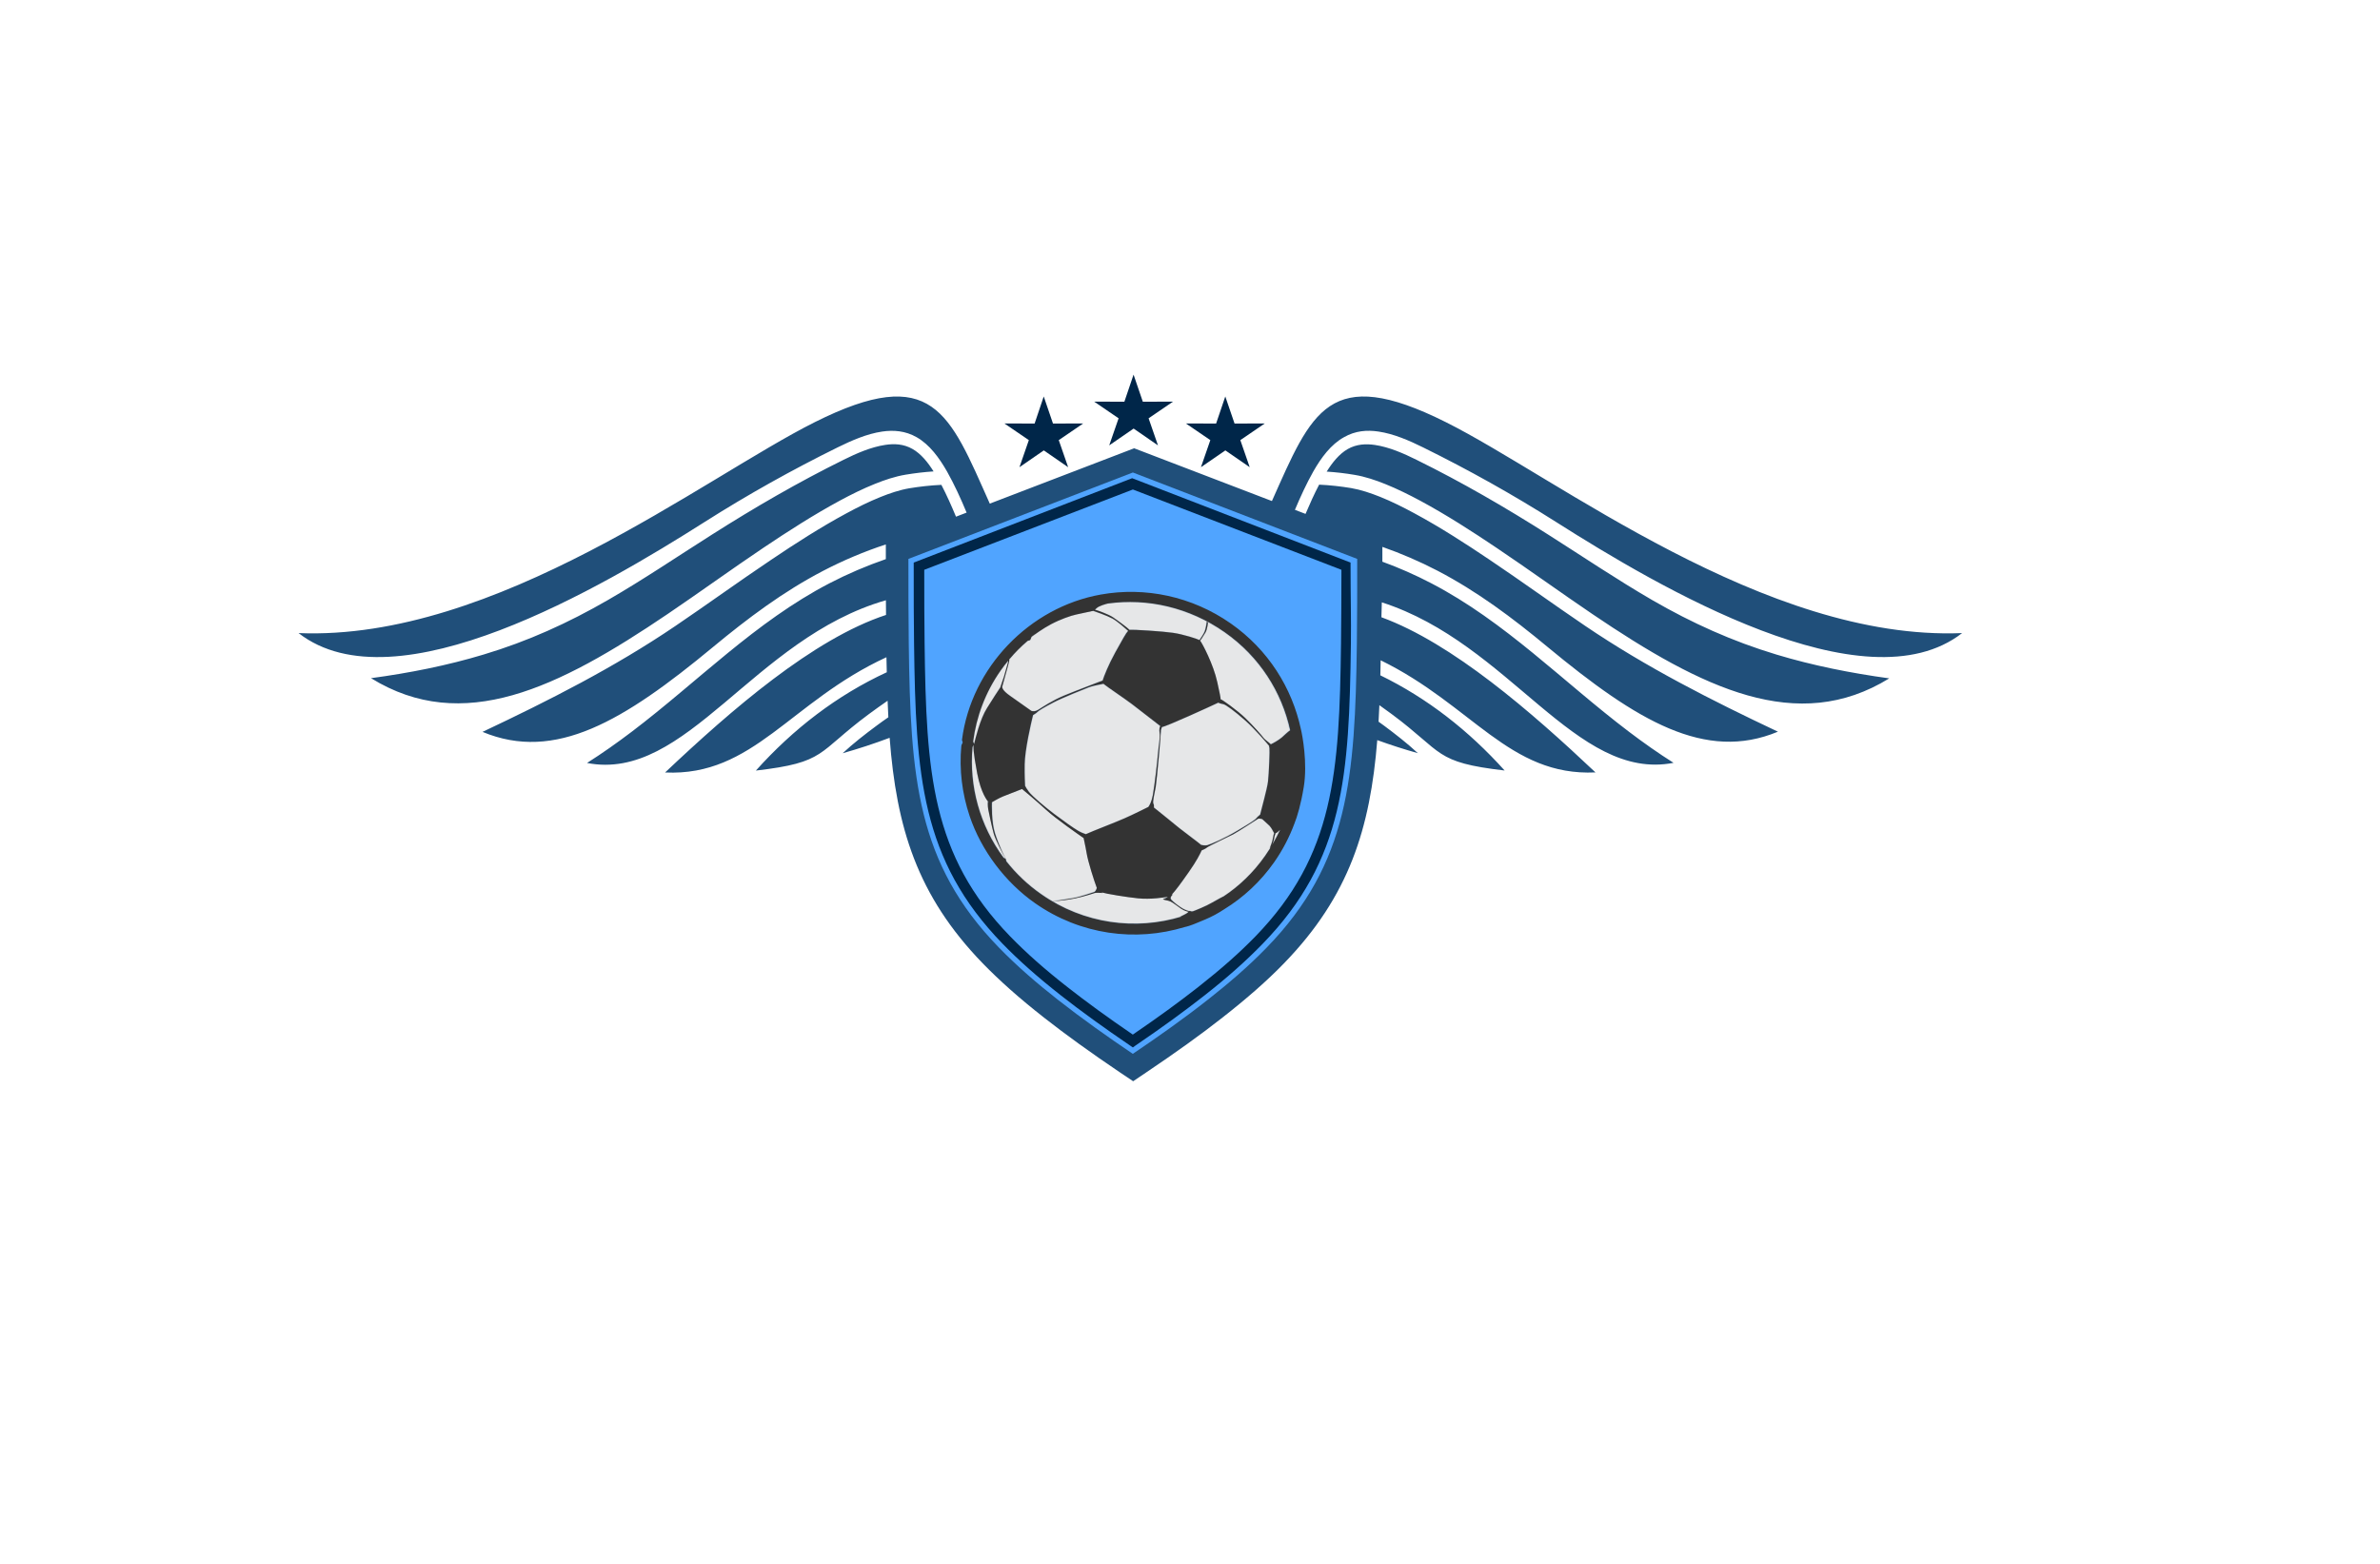 <?xml version="1.0" encoding="utf-8"?>
<!-- Generator: Adobe Illustrator 27.8.1, SVG Export Plug-In . SVG Version: 6.00 Build 0)  -->
<svg version="1.1" xmlns="http://www.w3.org/2000/svg" xmlns:xlink="http://www.w3.org/1999/xlink" x="0px" y="0px"
	 viewBox="0 0 350 230" style="enable-background:new 0 0 350 230;" xml:space="preserve">
<style type="text/css">
	.st0{fill:#FF9D00;}
	.st1{fill:url(#SVGID_1_);}
	.st2{opacity:0.22;fill:url(#SVGID_00000145019846453367118670000017722664325425361802_);}
	.st3{fill:#FFC200;}
	.st4{fill:#778718;}
	.st5{fill:#E0B017;}
	.st6{fill:#664407;}
	.st7{fill:#9E690A;}
	.st8{fill:#7F1105;}
	.st9{fill:#191933;}
	.st10{fill:#FCEBD4;}
	.st11{fill:#E3DFD6;}
	.st12{fill:#FFB000;}
	.st13{fill:#AA210E;}
	.st14{fill:#FFF0A6;}
	.st15{fill:#FFDA00;}
	.st16{fill:#F4F4F4;}
	.st17{fill:#DC5C28;}
	.st18{fill:#FF8440;}
	.st19{fill:#C45224;}
	.st20{fill:#2C4369;}
	.st21{fill:#2A72DB;}
	.st22{fill:#C65500;}
	.st23{fill:#C15746;}
	.st24{fill:#FF8C00;}
	.st25{fill:#FFEA2C;}
	.st26{fill:#F7FF57;}
	.st27{fill:#FFFFFF;}
	.st28{fill:#D64949;}
	.st29{fill:#353535;}
	.st30{fill:#FFC783;}
	.st31{fill:#3F7F91;}
	.st32{fill:#25BDE5;}
	.st33{fill:#8CDD00;}
	.st34{fill:#D1FF88;}
	.st35{fill:#333333;}
	.st36{fill:#FF9000;}
	.st37{fill:#A1A813;}
	.st38{fill:#B3C40E;}
	.st39{fill:#CACE72;}
	.st40{fill:url(#SVGID_00000042695325014066803110000003168060133505538717_);}
	.st41{fill:#93E800;}
	.st42{fill:#3CB7D3;}
	.st43{fill:#FF7631;}
	.st44{fill:#E6873C;}
	.st45{fill:#30657F;}
	.st46{fill:#FF7A40;}
	.st47{fill:#FFAD4A;}
	.st48{fill:#BC8E3B;}
	.st49{fill:#E2E2E2;}
	.st50{fill:#F2B844;}
	.st51{fill:#AF3838;}
	.st52{fill:#17B5C1;}
	.st53{fill:#A88643;}
	.st54{fill-rule:evenodd;clip-rule:evenodd;fill:#DD7928;}
	.st55{fill:#E6E7E8;stroke:#CFCFCF;stroke-width:0.106;}
	.st56{fill-rule:evenodd;clip-rule:evenodd;fill:#204F7A;}
	.st57{fill-rule:evenodd;clip-rule:evenodd;fill:#50A4FF;}
	.st58{fill:#002649;}
</style>
<g id="Layer_1">
</g>
<g id="Layer_12">
</g>
<g id="Layer_13">
</g>
<g id="Layer_14">
</g>
<g id="Layer_15">
</g>
<g id="Layer_11">
</g>
<g id="Layer_8">
</g>
<g id="Layer_10">
</g>
<g id="Layer_9">
</g>
<g id="Layer_2">
</g>
<g id="Layer_3">
</g>
<g id="Layer_4">
</g>
<g id="Layer_5">
</g>
<g id="Layer_6">
</g>
<g id="Layer_7">
	<path class="st56" d="M134.19,66.03c-1.31-0.75-2.7-0.8-4-0.6c-2.1,0.31-4.26,1.26-6.13,2.19c-6.68,3.3-13.07,7.01-19.37,11.01
		c-5.08,3.22-10.08,6.61-15.28,9.61c-5.85,3.38-11.78,6.07-18.28,8.02c-5.37,1.62-10.93,2.72-16.57,3.48
		c13.5,8.32,27.47,1.5,43.64-9.45c4.72-3.2,9.34-6.55,14.07-9.73c3.65-2.45,7.37-4.84,11.23-6.93c1.67-0.9,3.38-1.75,5.15-2.46
		c1.44-0.58,2.97-1.1,4.53-1.36c1.34-0.22,2.72-0.39,4.11-0.48C136.46,68.01,135.45,66.74,134.19,66.03z M261.25,96.27
		c-6.5-1.96-12.44-4.64-18.28-8.02c-5.19-3.01-10.2-6.39-15.27-9.61c-6.31-4.01-12.69-7.71-19.38-11.01
		c-1.87-0.93-4.02-1.88-6.13-2.19c-1.3-0.19-2.68-0.14-3.99,0.6c-1.26,0.72-2.27,1.99-3.1,3.32c1.39,0.09,2.76,0.25,4.11,0.48
		c1.56,0.26,3.09,0.78,4.53,1.36c1.76,0.71,3.47,1.56,5.15,2.46c3.85,2.08,7.58,4.48,11.22,6.93c4.73,3.18,9.36,6.53,14.08,9.73
		c16.17,10.95,30.13,17.77,43.64,9.45C272.17,98.99,266.62,97.89,261.25,96.27z M193.14,69.33c-1,1.77-1.89,3.71-2.71,5.65l1.56,0.6
		c0.62-1.46,1.28-2.93,2-4.3c1.59,0.07,3.17,0.25,4.69,0.5c1.46,0.25,2.89,0.74,4.25,1.28c1.72,0.69,3.38,1.52,5.01,2.4
		c3.81,2.05,7.5,4.43,11.11,6.86c4.73,3.18,9.35,6.53,14.07,9.73c9,6.1,18.56,10.94,28.34,15.56c-10.68,4.45-20.72-1.57-33.91-12.49
		c-5.11-4.24-10.31-8.14-16.16-11.19c-2.64-1.37-5.34-2.53-8.1-3.5v2.18c2.44,0.89,4.83,1.94,7.17,3.16
		c10.87,5.65,19.34,14.45,29.07,21.83c2.15,1.63,4.33,3.17,6.58,4.59c-14.4,2.81-24.06-17.55-42.9-23.6
		c-0.02,0.73-0.03,1.46-0.06,2.19c10.43,3.82,22.04,13.9,31.48,22.82c-12.68,0.59-18.12-9.91-31.59-16.49
		c-0.02,0.75-0.03,1.49-0.05,2.21c6.92,3.37,13.01,8.14,18.28,14c-10.4-1.21-8.91-2.59-16.61-8.3c-0.6-0.45-1.2-0.88-1.81-1.31
		c-0.03,0.82-0.07,1.63-0.12,2.43c0.28,0.19,0.55,0.39,0.83,0.6c1.69,1.26,3.39,2.58,4.95,4.03c-1.99-0.56-3.98-1.2-5.97-1.92
		c-1.04,12.95-4.11,22.93-13.72,32.83c-2.53,2.61-5.44,5.15-9.05,7.98c-3.23,2.54-6.82,5.11-11.26,8.1l-1.87,1.26l-1.88-1.26
		c-4.43-2.99-8-5.57-11.23-8.1c-3.62-2.84-6.48-5.38-9.01-7.98c-9.69-10-12.69-20.05-13.69-33.17c-2.31,0.87-4.61,1.62-6.91,2.27
		c1.57-1.45,3.27-2.78,4.96-4.03c0.58-0.43,1.17-0.86,1.76-1.26c-0.05-0.8-0.08-1.61-0.11-2.43c-0.93,0.64-1.85,1.3-2.76,1.97
		c-7.71,5.71-6.21,7.09-16.61,8.3c5.51-6.14,11.92-11.07,19.25-14.46c-0.02-0.72-0.03-1.46-0.05-2.21
		c-14.18,6.53-19.56,17.55-32.55,16.95c9.73-9.2,21.79-19.66,32.49-23.17c-0.01-0.73-0.01-1.45-0.02-2.16
		c-19.53,5.61-29.3,26.79-43.95,23.93c2.24-1.42,4.42-2.96,6.57-4.59c9.73-7.38,18.2-16.18,29.07-21.83c2.7-1.4,5.47-2.58,8.3-3.56
		v-2.16c-3.17,1.04-6.23,2.33-9.23,3.89c-5.85,3.05-11.05,6.95-16.17,11.19c-13.18,10.92-23.22,16.94-33.91,12.49
		c9.77-4.62,19.34-9.46,28.34-15.56c4.72-3.2,9.34-6.55,14.08-9.73c3.6-2.43,7.29-4.8,11.11-6.86c1.62-0.88,3.29-1.71,5.01-2.4
		c1.34-0.54,2.78-1.03,4.24-1.28c1.53-0.25,3.11-0.43,4.7-0.5c0.78,1.5,1.49,3.09,2.15,4.68l1.56-0.6
		c-0.86-2.07-1.81-4.15-2.87-6.03c-1.15-2.01-2.56-3.97-4.48-5.06c-1.67-0.95-3.39-1.07-5.06-0.83c-2.26,0.33-4.53,1.33-6.54,2.32
		c-6.73,3.32-13.21,6.94-19.56,10.97c-15.07,9.57-45.42,27.48-59.73,16.35c28.96,1.19,59.6-22.86,75.91-31.02
		c17.38-8.7,19.78-1.37,25.74,11.98l21.23-8.14l20.26,7.76c5.85-13.11,8.36-20.22,25.58-11.6c16.31,8.15,46.96,32.21,75.92,31.02
		c-14.32,11.13-44.66-6.78-59.73-16.35c-6.35-4.03-12.83-7.65-19.56-10.97c-2-0.99-4.29-1.99-6.54-2.32
		c-1.67-0.25-3.4-0.13-5.07,0.83C195.71,65.37,194.29,67.32,193.14,69.33z"/>
	<path id="XMLID_26_" class="st57" d="M166.6,69.49L133.59,82.2c0,4.15,0,8.31,0.05,12.46c0.25,19.77,1.2,32.28,13.24,44.68
		c2.75,2.83,5.69,5.34,8.67,7.68c3.61,2.83,7.31,5.45,11.04,7.97c3.73-2.52,7.44-5.13,11.04-7.97c2.98-2.34,5.93-4.85,8.67-7.68
		c12.04-12.41,12.98-24.92,13.24-44.68c0.05-4.15,0.06-8.3,0.05-12.46L166.6,69.49z"/>
	<path class="st58" d="M166.6,154.05l-0.44-0.3c-3.95-2.69-7.17-5.02-10.13-7.34c-3.46-2.72-6.19-5.14-8.59-7.61
		c-12.01-12.38-12.77-24.84-13.02-44.15c-0.05-3.5-0.05-6.95-0.05-11.38v-0.53l32.12-12.41l32.12,12.41v0.53
		c0,4.43,0.1,7.87,0.05,11.38c-0.25,19.31-0.96,31.78-12.97,44.15c-2.4,2.47-5.1,4.89-8.57,7.61c-2.96,2.32-6.16,4.66-10.11,7.34
		L166.6,154.05z M135.92,83.8c0,4.17,0.01,7.47,0.05,10.82c0.24,18.93,0.98,31.14,12.58,43.09c2.35,2.42,5.03,4.8,8.44,7.47
		c2.82,2.21,5.88,4.44,9.6,6.98c3.72-2.54,6.78-4.77,9.6-6.98c3.41-2.68,6.09-5.05,8.44-7.47c11.6-11.95,12.34-24.16,12.58-43.09
		c0.04-3.35,0.05-6.66,0.06-10.82L166.6,71.99L135.92,83.8z M165.35,59.08l-4.44-0.01l3.59,2.45l-1.38,3.98l3.59-2.47l3.58,2.47
		l-1.38-3.98l3.59-2.45l-4.44,0.01l-1.36-3.98L165.35,59.08z M152.15,62.29l-4.44-0.01l3.59,2.45l-1.38,3.98l3.58-2.47l3.58,2.47
		l-1.38-3.98l3.59-2.45l-4.44,0.01l-1.36-3.98L152.15,62.29z M178.84,62.29l-4.44-0.01l3.59,2.45l-1.38,3.98l3.59-2.47l3.58,2.47
		l-1.38-3.98l3.59-2.45l-4.44,0.01l-1.36-3.98L178.84,62.29z"/>
	<path class="st55" d="M151.74,93.58c-0.01,0.01-0.03,0.03-0.04,0.06c0.12-0.1,0.31-0.26,0.56-0.46
		C152.08,93.31,151.91,93.44,151.74,93.58z M170.64,106.79c-0.64-0.49-2.77-2.17-4.16-3.22c-1.35-1.02-3.52-2.45-4.2-2.99
		c-0.41,0.08-1.62,0.3-2.15,0.51c-0.65,0.26-3.89,1.54-5.2,2.23c-1.31,0.69-2.13,1.18-2.34,1.39c-0.15,0.16-0.49,0.38-0.67,0.49
		c-0.3,1.24-1.19,5.12-1.23,7.22c-0.03,1.77,0.05,2.73,0.06,3.16v0c0.09,0.18,0.27,0.5,0.58,0.91c0.48,0.63,2.49,2.33,3.7,3.23
		c1.21,0.91,2.86,2.09,3.56,2.49c0.44,0.25,0.86,0.4,1.1,0.48c1.01-0.46,4.12-1.64,5.71-2.34c1.41-0.61,2.79-1.33,3.47-1.66h0
		c0.17-0.21,0.48-0.74,0.67-1.75c0.27-1.44,0.67-4.98,0.75-6.08c0.09-1.1,0.35-2.45,0.24-3.06
		C170.46,107.34,170.53,106.96,170.64,106.79z M174.82,134.04l-0.06,0.01c0,0-0.55-0.1-1.07-0.46c-0.52-0.36-1.17-0.88-1.55-1.05
		c-0.38-0.18-0.99-0.19-1.09-0.35c0,0,0.42-0.09,0.72-0.33c-0.56,0.08-2.52,0.42-4.39,0.22c-1.79-0.19-4.71-0.67-5.6-0.94
		c0.23,0.08,0.47,0.15,0.35,0.15c-0.42-0.02-0.91-0.05-1.12,0c-0.1,0.02-1.55,0.53-2.97,0.81c-1.43,0.29-3.23,0.42-3.23,0.42
		s1.95-0.29,3.04-0.48c1.08-0.19,2.72-0.78,3.04-0.87c0.26-0.07,0.37-0.43,0.43-0.62c-0.42-1.11-1.3-3.86-1.5-5.12
		c-0.18-1.07-0.37-1.81-0.44-2.22c-0.72-0.5-4.07-2.83-5.54-4.17c-1.47-1.34-3.16-2.76-3.51-3.05c-0.66,0.25-2.01,0.76-2.79,1.09
		c-0.67,0.27-1.28,0.65-1.65,0.86c-0.01,0.28-0.09,2.87,0.44,4.56c0.5,1.59,1.36,3.37,1.54,3.73c-0.22-0.41-1.42-2.66-1.7-3.64
		c-0.31-1.08-0.73-3.2-0.82-3.62c-0.09-0.42-0.06-1.14-0.06-1.14l0.17,0.18c-0.25-0.28-1.16-1.34-1.73-4.29
		c-0.64-3.36-0.57-4.05-0.52-4.13c0,0,0.01-0.04,0.03-0.1c-0.05,0.12-0.19,0.25-0.21,0.37c-0.52,5.71,1.07,11.52,4.55,16.24
		c0.07,0.1,0.25,0.11,0.33,0.19c0,0,0,0.01,0,0.01c0.07,0.1,0.03,0.28,0.11,0.37c1.42,1.81,3.13,3.44,5.11,4.82
		c6.28,4.4,13.92,5.36,20.68,3.28c-0.15,0.03-0.24,0.04-0.27,0.04c0.11-0.05,1.01-0.46,1.14-0.61
		C174.74,134.15,174.78,134.08,174.82,134.04z M187.55,122.54c0,0.07-0.03,0.17-0.07,0.25c-0.11,0.19-0.12,0.97-0.44,1.52
		c-0.34,0.56-0.29,0.37-0.29,0.37s0.33-0.81,0.4-1.17c0.06-0.28,0.14-0.77,0.23-1c-0.13-0.17-0.31-0.66-0.68-1.07
		c-0.28-0.3-0.75-0.68-1.08-1c-0.2-0.05-0.51-0.1-0.64-0.02c-0.2,0.12-2.89,1.89-3.64,2.28c-0.75,0.39-3.56,1.69-3.85,1.93
		c-0.2,0.17-0.57,0.34-0.79,0.42c-0.23,0.54-0.74,1.55-1.88,3.18c-1.24,1.78-2.03,2.82-2.49,3.3c0.07,0,0.11,0.03,0.11,0.03
		s-0.45,0.39-0.22,0.71c0.23,0.31,1.16,1.01,1.68,1.32c0.42,0.24,0.83,0.37,0.97,0.4c0.03-0.02,0.07-0.03,0.12-0.02
		c0.13,0.03,0.21,0.12,0.48,0.04c0.26-0.08,1.92-0.75,2.79-1.27c0.81-0.48,1.6-0.87,1.69-0.92c-0.01,0.01-0.02,0.02-0.05,0.04
		c2.35-1.54,4.44-3.55,6.15-6c0.87-1.24,1.59-2.53,2.19-3.86C187.99,122.27,187.72,122.48,187.55,122.54z M186.68,110.02
		c-0.03-0.13-0.06-0.24-0.04-0.33c-0.32-0.39-2.06-2.45-3.5-3.72c-1.59-1.41-2.89-2.35-3.23-2.41c-0.25-0.04-0.61-0.13-0.74-0.23
		c-1.08,0.51-7.67,3.53-8.31,3.59c-0.07,0.18-0.18,0.49-0.16,0.63c0.04,0.2-0.58,7.15-0.75,8.15c-0.17,1.01-0.49,2.23-0.35,2.48
		c0.1,0.17,0.09,0.43,0.08,0.58c0.75,0.57,2.41,1.97,3.71,3.01c1.28,1.01,2.65,2,3.22,2.48c0.22,0.05,0.61,0.12,0.93,0.04
		c0.47-0.12,2.45-0.95,4.53-2.2c2.08-1.24,2.58-1.61,2.72-1.81c0.09-0.13,0.36-0.36,0.52-0.49c0.15-0.69,1.04-3.77,1.16-4.88
		C186.61,113.73,186.74,110.27,186.68,110.02z M163.59,90.96c-0.84-0.45-2.46-1.01-2.82-1.13c-0.06,0.02-0.1,0.02-0.17,0.02
		c0,0-0.63,0.12-2.37,0.51c-0.77,0.17-2.32,0.71-3.66,1.42c-1.23,0.65-2.48,1.57-2.88,1.88c-0.07,0.14-0.14,0.42-0.21,0.47
		c-0.09,0.08-0.3,0.07-0.39,0.15c-0.93,0.8-1.81,1.67-2.62,2.63l-0.03,0.03c-0.01,0.01-0.02,0.03-0.03,0.05c0,0,0,0,0,0.01
		c0,0.01,0,0.02,0,0.04c0.03,0.11-0.45,1.79-0.6,2.34c-0.11,0.43-0.36,1.3-0.46,1.66c0.03,0.21,0.17,0.6,1.17,1.3
		c1.04,0.73,2.47,1.74,3.13,2.22c0,0,0.01,0,0.01,0c0.19,0.06,0.55,0.11,0.99-0.16c0.68-0.41,2.04-1.35,3.88-2.12
		c1.7-0.71,4.99-1.93,5.61-2.19c0.2-0.65,0.83-2.28,1.84-4.1c1.05-1.89,1.59-2.89,1.9-3.21C165.47,92.38,164.34,91.37,163.59,90.96z
		 M162.2,100.27c-0.1-0.08-0.06-0.16-0.01-0.21c-0.01,0-0.03,0.01-0.04,0.02c-0.05,0.15-0.07,0.25-0.07,0.28
		c0,0.03,0.07,0.1,0.2,0.2c0.09-0.01,0.14-0.02,0.14-0.02C162.42,100.54,162.41,100.45,162.2,100.27z M147.13,98.64
		c-2.23,3.19-3.55,6.76-4.02,10.38c-0.02,0.14,0.14,0.27,0.14,0.41c0.19-0.74,0.87-3.66,1.91-5.3c0.86-1.35,1.59-2.54,1.95-3.04v0
		c0.05-0.15,0.45-1.32,0.54-1.56c0.09-0.26,0.59-2.07,0.59-2.07l0.02-0.29C147.87,97.63,147.49,98.13,147.13,98.64z M147.31,101.18
		c0,0,0.03-0.01,0.01-0.05C147.31,101.16,147.31,101.18,147.31,101.18z M180.07,92.99c-5.23-3.66-11.37-5.02-17.16-4.22c0,0,0,0,0,0
		c0,0-0.01,0-0.03,0c-0.01,0-0.03,0-0.05,0.01c-0.29,0.07-1.23,0.32-1.61,0.68c-0.09,0.09-0.17,0.16-0.23,0.21
		c0.44,0.12,1.99,0.68,2.63,1.11c0.66,0.44,2.15,1.55,2.46,1.86h0c0.56-0.07,4.82,0.21,6.36,0.43c1.51,0.21,3.56,0.89,3.93,1.07
		c0.2-0.29,0.56-0.81,0.72-1.17c0.24-0.53,0.36-1.57,0.36-1.57s0.08,0.11,0.14,0.1c0.06,0-0.09,1.12-0.35,1.52
		c-0.22,0.35-0.63,1.05-0.78,1.2c0.36,0.47,1.95,3.5,2.52,6.1c0.34,1.53,0.49,2.22,0.5,2.56c0.02-0.01,0.03-0.01,0.05-0.01
		c0.14,0.01,2.39,1.58,3.57,2.74c1.18,1.15,2.33,2.43,2.74,2.98c0.13,0.18,0.76,0.62,1.02,0.88c0.33-0.15,1.2-0.64,1.61-1
		c0.37-0.33,0.97-0.91,1.21-1.06C188.48,101.79,185.19,96.57,180.07,92.99z"/>
	<path class="st35" d="M191.31,107.25c-1.3-6.07-4.81-11.71-10.32-15.56c-5.72-4-12.61-5.41-19.1-4.25
		c-10.51,1.87-19.05,10.74-20.42,21.35c-0.02,0.15,0.13,0.29,0.09,0.44c-0.05,0.14-0.18,0.32-0.19,0.48c-0.32,3.47,0.11,7,1.22,10.3
		c1.7,5.06,5.25,9.76,9.62,12.82c6.68,4.68,14.82,5.71,22.02,3.51c0.3-0.06,0.89-0.22,1.85-0.63c0.62-0.26,1.7-0.68,2.56-1.15
		c0.54-0.29,1.02-0.59,1.4-0.84c2.82-1.73,5.33-4.05,7.35-6.93c1.25-1.79,2.23-3.69,2.96-5.65c0.43-1.06,0.96-2.85,1.38-5.4
		C192.3,112.26,191.54,108.18,191.31,107.25z M148.41,96.98c-0.01-0.02,0-0.02,0.01-0.03c0.01-0.02,0.04-0.04,0.06-0.05
		c0.81-0.96,1.69-1.84,2.62-2.63c0.09-0.08,0.29-0.07,0.38-0.14c0.07-0.06,0.14-0.33,0.21-0.47c-0.02,0.02-0.04,0.03-0.06,0.05
		c0.02-0.02,0.04-0.04,0.07-0.06c0.02-0.03,0.03-0.05,0.05-0.06c0.17-0.13,0.34-0.27,0.52-0.4c-0.25,0.2-0.45,0.36-0.56,0.46
		c0,0.01-0.01,0.01-0.01,0.02c0.4-0.31,1.66-1.24,2.89-1.88c1.34-0.71,2.89-1.25,3.66-1.41c1.73-0.38,2.36-0.51,2.36-0.51
		c0.07-0.01,0.11,0,0.17-0.03c0.36,0.12,1.98,0.68,2.82,1.13c0.76,0.42,1.88,1.43,2.31,1.81c-0.31,0.32-0.86,1.32-1.91,3.21
		c-1,1.82-1.64,3.46-1.84,4.1c-0.62,0.26-3.91,1.48-5.61,2.19c-1.84,0.76-3.2,1.7-3.88,2.12c-0.44,0.27-0.79,0.22-0.99,0.16
		c0-0.01-0.01-0.01-0.01-0.01c-0.66-0.47-2.09-1.49-3.13-2.21c-1-0.7-1.14-1.09-1.17-1.31c0.1-0.35,0.35-1.23,0.46-1.65
		c0.15-0.55,0.64-2.22,0.6-2.34c-0.01-0.02-0.01-0.03-0.01-0.04C148.4,96.99,148.41,96.98,148.41,96.98z M170.71,107.56
		c-0.03-0.14,0.09-0.45,0.16-0.64c0.64-0.06,7.23-3.08,8.3-3.59c0.12,0.1,0.49,0.18,0.74,0.23c0.34,0.06,1.64,1,3.23,2.41
		c1.44,1.27,3.18,3.33,3.5,3.72c-0.02,0.09,0.02,0.2,0.05,0.32c0.06,0.26-0.07,3.71-0.21,4.93c-0.13,1.11-1.01,4.19-1.16,4.88
		c-0.16,0.13-0.43,0.35-0.52,0.49c-0.13,0.2-0.63,0.56-2.72,1.8c-2.08,1.25-4.06,2.08-4.53,2.2c-0.31,0.08-0.7,0.01-0.92-0.05
		c-0.56-0.48-1.94-1.47-3.22-2.48c-1.3-1.04-2.96-2.43-3.72-3.01c0.02-0.15,0.02-0.42-0.08-0.58c-0.14-0.25,0.17-1.48,0.35-2.48
		C170.12,114.71,170.74,107.77,170.71,107.56z M170.54,107.8c0.1,0.61-0.16,1.96-0.25,3.06c-0.09,1.1-0.49,4.64-0.75,6.08
		c-0.19,1.01-0.5,1.54-0.67,1.75h-0.01c-0.68,0.33-2.07,1.04-3.47,1.66c-1.59,0.7-4.7,1.87-5.71,2.34c-0.24-0.08-0.66-0.23-1.1-0.48
		c-0.7-0.4-2.36-1.59-3.56-2.5c-1.21-0.9-3.22-2.6-3.7-3.23c-0.31-0.41-0.5-0.73-0.58-0.91v-0.01c-0.01-0.43-0.09-1.39-0.06-3.16
		c0.03-2.11,0.92-5.99,1.23-7.23c0.17-0.1,0.52-0.33,0.67-0.49c0.21-0.21,1.03-0.7,2.34-1.38c1.31-0.69,4.55-1.97,5.2-2.23
		c0.54-0.21,1.74-0.43,2.15-0.51c0.67,0.54,2.85,1.98,4.2,2.99c1.38,1.05,3.52,2.74,4.16,3.22
		C170.53,106.96,170.45,107.34,170.54,107.8z M147.13,98.64c0.36-0.51,0.74-1.01,1.13-1.48l-0.03,0.29c0,0-0.5,1.81-0.59,2.08
		c-0.09,0.24-0.49,1.41-0.53,1.56v0.01c-0.36,0.5-1.09,1.68-1.95,3.03c-1.05,1.65-1.72,4.57-1.91,5.31c0-0.14-0.16-0.28-0.14-0.41
		C143.58,105.39,144.9,101.83,147.13,98.64z M147.31,101.18c0,0,0.01-0.02,0.01-0.05C147.34,101.17,147.31,101.18,147.31,101.18z
		 M174.67,134.22c-0.14,0.16-1.04,0.57-1.14,0.62c0.03,0,0.12-0.01,0.27-0.04c-6.76,2.08-14.4,1.12-20.68-3.28
		c-1.98-1.38-3.69-3.01-5.12-4.82c-0.08-0.1-0.04-0.28-0.11-0.37c0,0,0-0.01,0-0.01c-0.08-0.09-0.26-0.1-0.33-0.19
		c-3.48-4.72-5.07-10.52-4.55-16.23c0.02-0.13,0.16-0.25,0.21-0.37c-0.02,0.06-0.03,0.09-0.03,0.1c-0.05,0.08-0.12,0.77,0.52,4.13
		c0.57,2.95,1.48,4.01,1.73,4.3l-0.17-0.17c0,0-0.03,0.71,0.06,1.14c0.09,0.42,0.51,2.54,0.82,3.62c0.28,0.97,1.48,3.23,1.7,3.64
		c-0.18-0.36-1.04-2.15-1.54-3.74c-0.53-1.69-0.46-4.27-0.45-4.56c0.37-0.21,0.98-0.58,1.65-0.86c0.79-0.32,2.14-0.84,2.79-1.09
		c0.35,0.29,2.05,1.7,3.52,3.05c1.46,1.34,4.82,3.67,5.54,4.17c0.07,0.42,0.27,1.16,0.44,2.22c0.21,1.26,1.08,4.01,1.5,5.12
		c-0.07,0.19-0.17,0.55-0.44,0.62c-0.31,0.09-1.95,0.68-3.03,0.87c-0.98,0.17-2.68,0.43-2.99,0.48c0.3-0.03,1.9-0.16,3.18-0.42
		c1.42-0.29,2.87-0.79,2.97-0.81c0.22-0.06,0.7-0.03,1.12-0.01c0.11,0.01-0.06-0.06-0.26-0.12c0.98,0.28,3.78,0.73,5.51,0.91
		c1.88,0.19,3.83-0.14,4.39-0.22c-0.3,0.24-0.72,0.33-0.72,0.33c0.1,0.16,0.71,0.17,1.09,0.35c0.38,0.17,1.03,0.69,1.55,1.05
		c0.52,0.36,1.07,0.46,1.07,0.46l0.06-0.01C174.78,134.08,174.74,134.15,174.67,134.22z M186.05,125.87c-1.71,2.44-3.8,4.45-6.15,6
		c0.03-0.02,0.04-0.03,0.05-0.04c-0.09,0.05-0.88,0.44-1.69,0.92c-0.87,0.52-2.53,1.18-2.79,1.27c-0.27,0.08-0.35-0.01-0.48-0.04
		c-0.05-0.01-0.09,0-0.12,0.03c-0.15-0.04-0.55-0.16-0.97-0.4c-0.53-0.31-1.46-1.02-1.69-1.32c-0.23-0.31,0.23-0.71,0.23-0.71
		s-0.04-0.03-0.11-0.03c0.46-0.48,1.25-1.52,2.49-3.3c1.15-1.63,1.65-2.64,1.89-3.18c0.22-0.09,0.59-0.26,0.79-0.43
		c0.29-0.24,3.1-1.54,3.84-1.93c0.75-0.39,3.43-2.16,3.64-2.28c0.13-0.08,0.44-0.03,0.64,0.03c0.32,0.31,0.79,0.7,1.08,0.99
		c0.37,0.41,0.55,0.9,0.68,1.07c-0.09,0.23-0.17,0.72-0.23,1c-0.07,0.36-0.4,1.17-0.4,1.17s-0.05,0.2,0.29-0.36
		c0.33-0.55,0.34-1.33,0.45-1.52c0.04-0.08,0.07-0.18,0.07-0.25c0.17-0.06,0.44-0.27,0.7-0.52
		C187.65,123.34,186.92,124.63,186.05,125.87z M188.5,108.47c-0.41,0.36-1.28,0.86-1.61,1c-0.26-0.26-0.89-0.71-1.02-0.88
		c-0.42-0.55-1.56-1.84-2.74-2.98c-1.18-1.15-3.43-2.73-3.57-2.74c-0.02,0-0.03,0-0.05,0.01c-0.02-0.33-0.16-1.03-0.5-2.56
		c-0.57-2.6-2.16-5.62-2.52-6.1c0.15-0.15,0.55-0.85,0.78-1.2c0.26-0.4,0.41-1.53,0.35-1.52c-0.06,0.01-0.14-0.1-0.14-0.1
		s-0.12,1.04-0.36,1.57c-0.17,0.36-0.52,0.88-0.72,1.17c-0.37-0.19-2.42-0.86-3.93-1.07c-1.53-0.22-5.79-0.5-6.36-0.43
		c-0.15-0.16-0.6-0.52-1.1-0.89c-0.5-0.37-1.03-0.76-1.36-0.98c-0.64-0.42-2.19-0.99-2.63-1.1c0.06-0.06,0.14-0.13,0.23-0.22
		c0.38-0.36,1.32-0.6,1.6-0.68c0.02-0.01,0.04-0.01,0.05-0.01c0.02,0,0.02-0.01,0.03-0.01c0.01,0,0.01,0,0.01,0
		c5.79-0.8,11.93,0.56,17.16,4.22c5.12,3.58,8.41,8.8,9.64,14.43C189.47,107.57,188.87,108.15,188.5,108.47z"/>
</g>
</svg>
